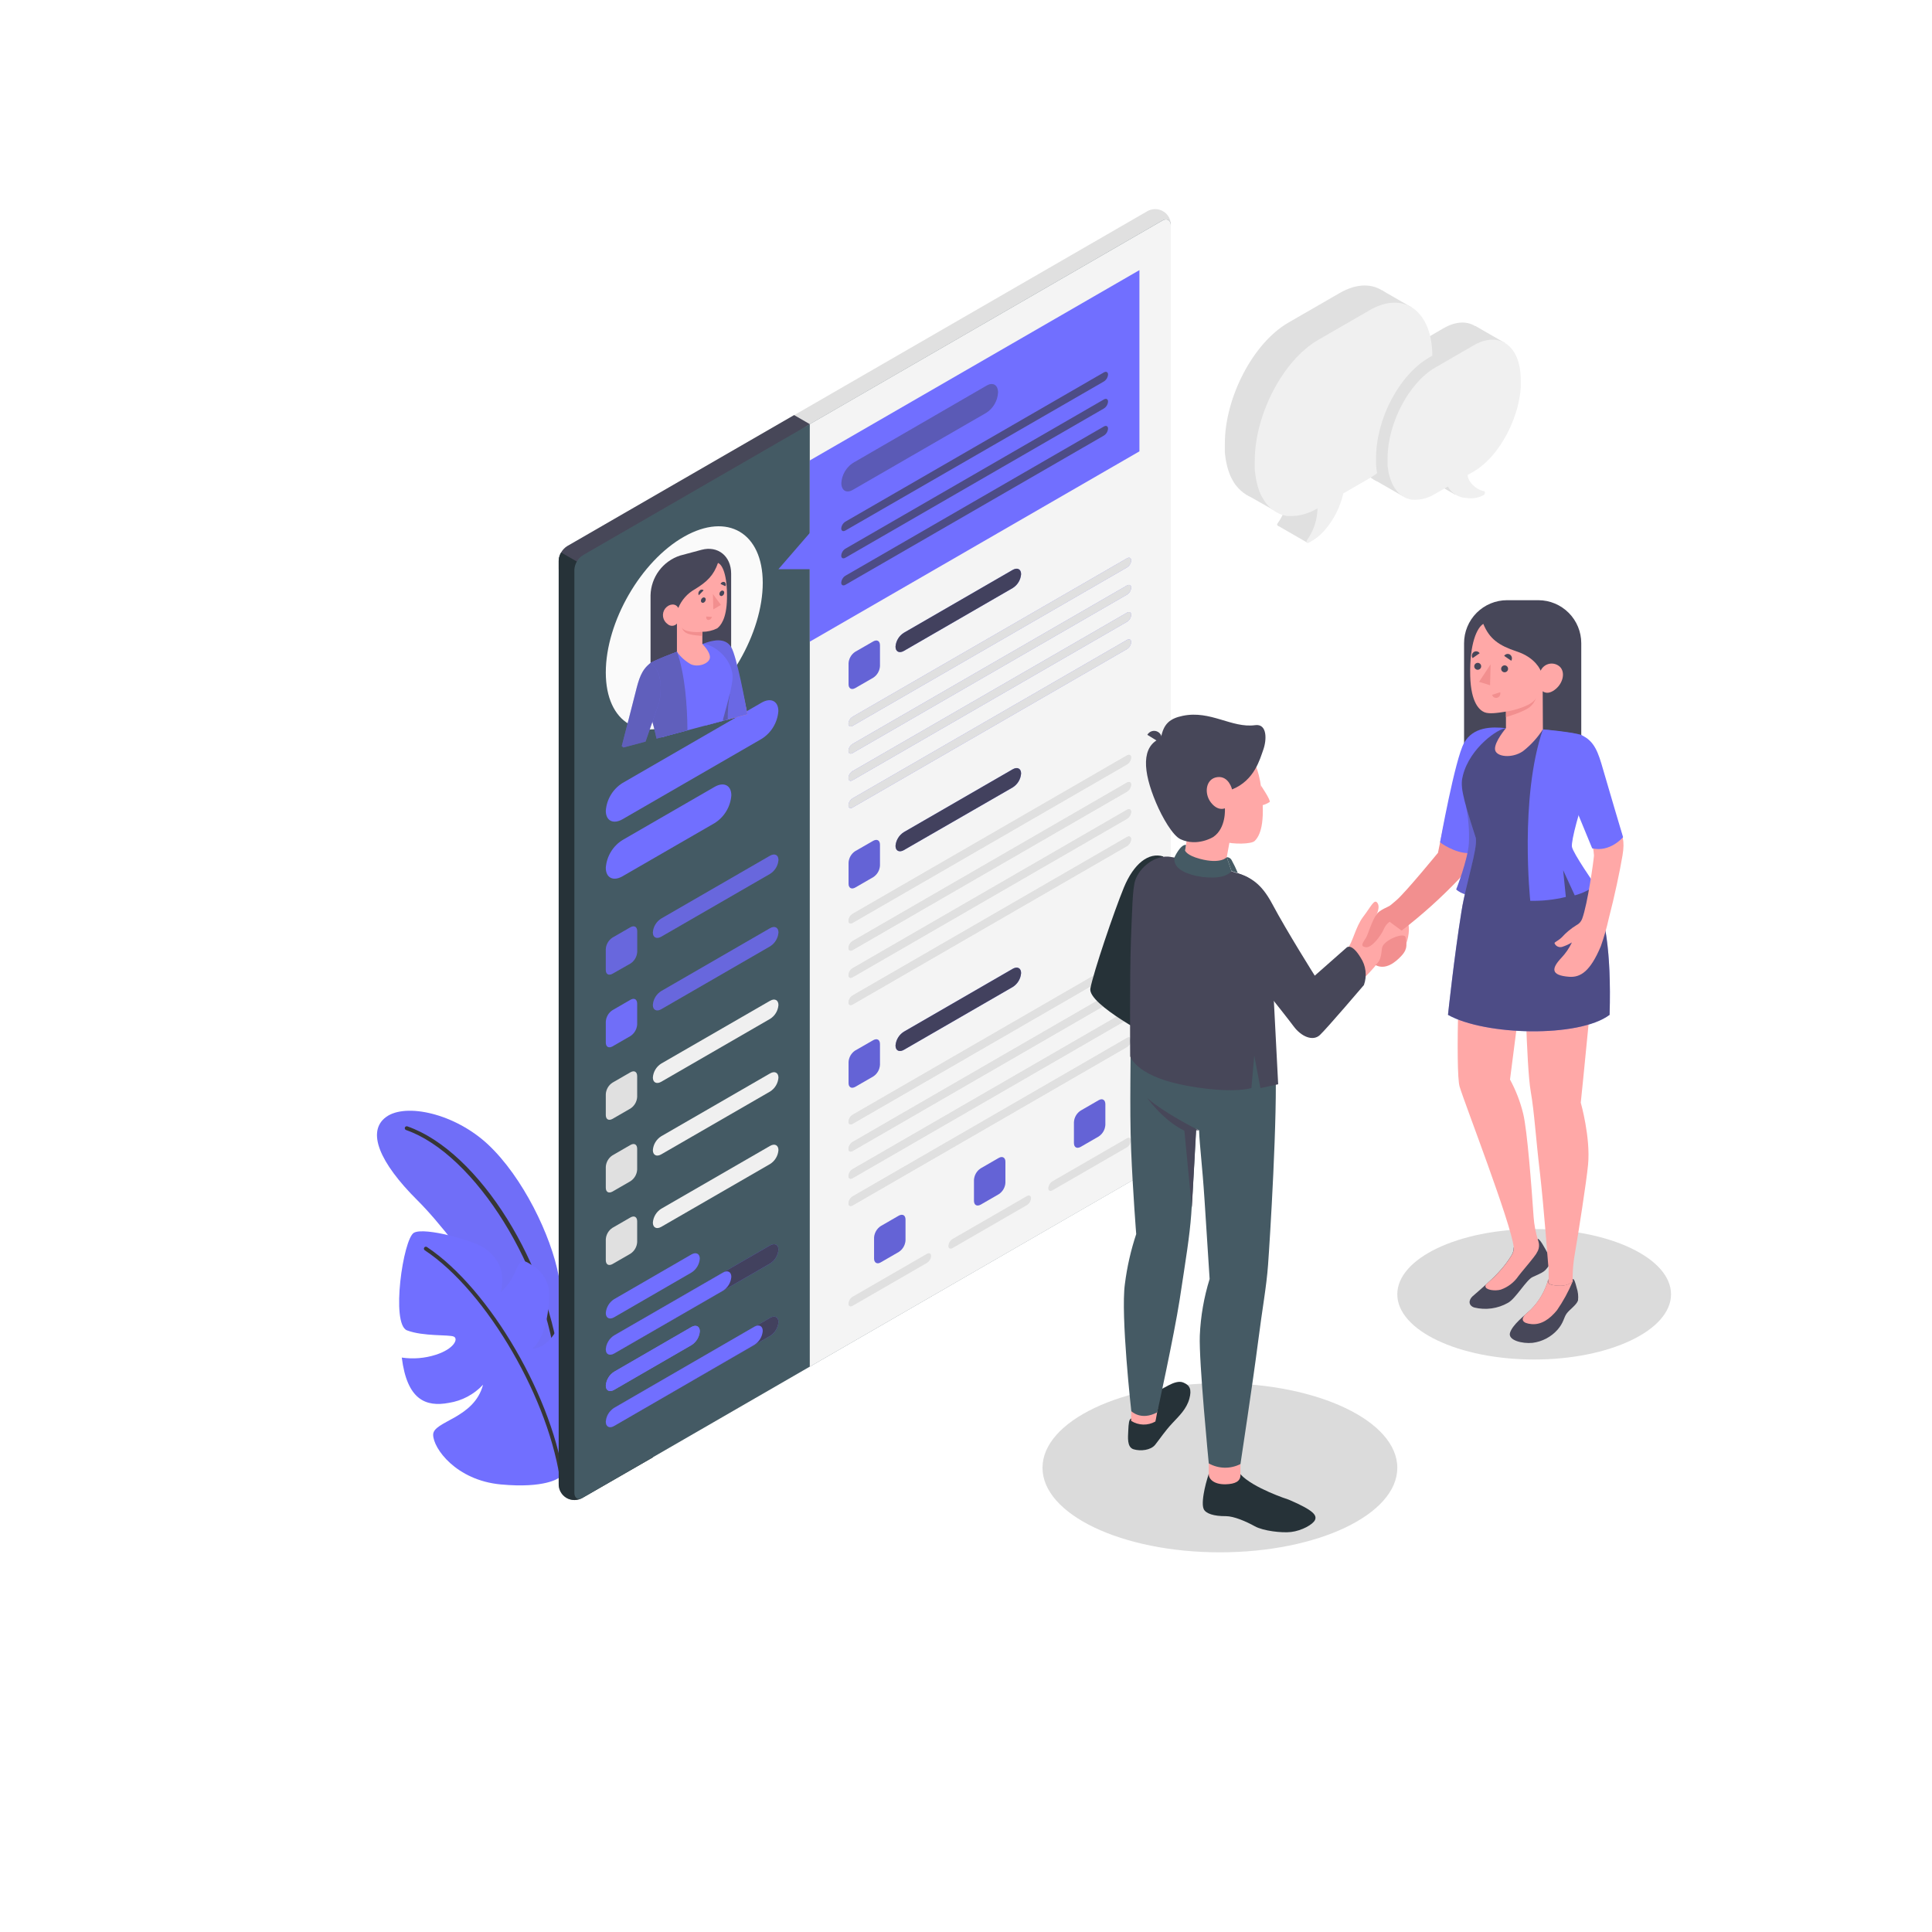 <svg width="781" height="781" viewBox="0 0 731 731" fill="none" xmlns="http://www.w3.org/2000/svg">
<path d="M461.568 587.344C498.637 587.344 528.688 573.022 528.688 555.355C528.688 537.688 498.637 523.367 461.568 523.367C424.498 523.367 394.447 537.688 394.447 555.355C394.447 573.022 424.498 587.344 461.568 587.344Z" fill="#DBDBDB"/>
<path d="M580.472 514.39C609.072 514.39 632.256 503.341 632.256 489.711C632.256 476.082 609.072 465.033 580.472 465.033C551.873 465.033 528.688 476.082 528.688 489.711C528.688 503.341 551.873 514.39 580.472 514.39Z" fill="#DBDBDB"/>
<path d="M211.391 482.796C208.467 467.358 197.765 445.354 184.709 433.088C172.151 421.305 153.51 417.196 146.083 422.635C138.656 428.074 143.525 439.828 157.94 454.156C174.212 470.311 205.455 515.136 211.391 540.531V482.796Z" fill="#716FFF"/>
<g opacity="0.2">
<path opacity="0.2" d="M211.391 482.796C208.467 467.358 197.765 445.354 184.709 433.088C172.151 421.305 153.51 417.196 146.083 422.635C138.656 428.074 143.525 439.828 157.94 454.156C174.212 470.311 205.455 515.136 211.391 540.531V482.796Z" fill="#474759"/>
</g>
<path d="M211.391 519.946C211.207 519.943 211.032 519.873 210.897 519.749C210.762 519.625 210.677 519.456 210.66 519.273C206.975 480.384 179.782 436.67 153.642 427.562C153.459 427.496 153.31 427.361 153.225 427.186C153.14 427.012 153.127 426.811 153.188 426.626C153.255 426.444 153.389 426.294 153.564 426.21C153.739 426.125 153.94 426.112 154.124 426.173C181.229 435.603 208.35 479.054 212.151 519.142C212.167 519.335 212.108 519.527 211.985 519.677C211.862 519.827 211.686 519.924 211.493 519.946H211.391Z" fill="#363636"/>
<path d="M211.391 559.201C211.391 559.201 206.332 563.236 189.461 561.657C172.589 560.078 163.89 548.016 163.89 542.841C163.89 537.665 179.402 536.774 182.765 523.937C179.344 527.603 174.794 530.017 169.841 530.794C161.069 532.446 154.022 529.639 152.019 513.659C156.342 514.291 160.753 513.926 164.914 512.592C171.858 510.355 173.51 506.539 171.697 505.721C169.885 504.902 160.206 505.721 154.007 503.367C147.808 501.013 152.545 468.732 156.61 466.437C160.674 464.141 179.899 469.551 183.642 472.446C186.975 475.019 191.654 479.478 189.49 488.908C192.053 486.512 194.051 483.575 195.338 480.311C197.151 475.925 198.467 476.948 201.186 478.63C202.819 479.55 204.236 480.809 205.343 482.322C206.45 483.835 207.221 485.567 207.604 487.402C208.262 491.495 207.195 505.618 201.435 510.209C201.435 510.209 206.961 510.911 211.479 501.583C211.479 501.583 220.251 505.121 222.239 510.852C224.227 516.583 226.391 544.639 211.391 559.201Z" fill="#716FFF"/>
<path d="M212.882 562.388C212.704 562.386 212.532 562.32 212.397 562.202C212.263 562.084 212.176 561.922 212.151 561.744C208.292 530.151 184.271 488.644 160.718 473.06C160.555 472.951 160.442 472.782 160.404 472.59C160.366 472.398 160.405 472.199 160.514 472.036C160.622 471.873 160.791 471.76 160.983 471.722C161.175 471.683 161.374 471.723 161.537 471.831C185.382 487.694 209.783 529.624 213.599 561.569C213.624 561.761 213.572 561.955 213.454 562.108C213.336 562.262 213.162 562.362 212.97 562.388H212.882Z" fill="#363636"/>
<path d="M214.358 566.803C213.485 566.199 212.767 565.399 212.259 564.467C211.751 563.535 211.468 562.498 211.434 561.437V212.151C211.493 211.052 211.812 209.982 212.363 209.029C212.914 208.077 213.683 207.268 214.606 206.668L433.906 80.03C434.823 79.455 435.879 79.141 436.96 79.121C438.042 79.102 439.109 79.377 440.045 79.918C440.982 80.46 441.753 81.246 442.277 82.193C442.8 83.14 443.055 84.212 443.014 85.293L220.498 566.686C219.556 567.187 218.509 567.459 217.442 567.479C216.375 567.499 215.318 567.268 214.358 566.803Z" fill="#E0E0E0"/>
<path d="M217.326 218.788L306.406 160.498L300.47 157.062L214.563 206.668C213.64 207.268 212.871 208.077 212.32 209.029C211.769 209.982 211.45 211.052 211.391 212.151V215.352L217.326 218.788Z" fill="#474759"/>
<path opacity="0.2" d="M217.326 218.788L306.406 160.498L300.47 157.062L214.563 206.668C213.64 207.268 212.871 208.077 212.32 209.029C211.769 209.982 211.45 211.052 211.391 212.151V215.352L217.326 218.788Z" fill="#474759"/>
<path d="M247.078 229.066L212.311 209.066C211.745 210.009 211.428 211.081 211.39 212.18V561.408C211.353 562.488 211.61 563.558 212.134 564.503C212.658 565.447 213.43 566.232 214.366 566.771C215.302 567.311 216.368 567.585 217.448 567.565C218.529 567.545 219.583 567.231 220.499 566.656L247.078 551.379V229.066Z" fill="#263238"/>
<path opacity="0.4" d="M247.078 229.066L212.311 209.066C211.745 210.009 211.428 211.081 211.39 212.18V561.408C211.353 562.488 211.61 563.558 212.134 564.503C212.658 565.447 213.43 566.232 214.366 566.771C215.302 567.311 216.368 567.585 217.448 567.565C218.529 567.545 219.583 567.231 220.499 566.656L247.078 551.379V229.066Z" fill="#263238"/>
<path d="M220.499 566.686L439.799 440.047C440.722 439.448 441.491 438.639 442.042 437.686C442.593 436.734 442.912 435.664 442.971 434.565V85.293C442.971 83.275 441.509 82.457 439.799 83.466L220.499 210.104C219.576 210.703 218.807 211.512 218.256 212.465C217.704 213.418 217.386 214.487 217.326 215.587V564.858C217.326 566.876 218.744 567.695 220.499 566.686Z" fill="#455A64"/>
<path opacity="0.1" d="M220.499 566.686L439.799 440.047C440.722 439.448 441.491 438.639 442.042 437.686C442.593 436.734 442.912 435.664 442.971 434.565V85.293C442.971 83.275 441.509 82.457 439.799 83.466L220.499 210.104C219.576 210.703 218.807 211.512 218.256 212.465C217.704 213.418 217.386 214.487 217.326 215.587V564.858C217.326 566.876 218.744 567.695 220.499 566.686Z" fill="#455A64"/>
<path d="M235.542 296.259L288.174 265.85C291.669 263.832 294.505 265.265 294.505 269.052C294.349 271.178 293.694 273.237 292.594 275.063C291.495 276.889 289.981 278.431 288.174 279.563L235.542 309.973C232.034 311.991 229.212 310.558 229.212 306.771C229.365 304.644 230.018 302.584 231.118 300.757C232.218 298.93 233.734 297.389 235.542 296.259Z" fill="#716FFF"/>
<path d="M235.542 317.839L270.382 297.721C273.876 295.704 276.712 297.137 276.712 300.923C276.556 303.049 275.902 305.109 274.802 306.935C273.702 308.761 272.188 310.303 270.382 311.435L235.542 331.552C232.034 333.57 229.212 332.137 229.212 328.35C229.365 326.223 230.018 324.163 231.118 322.336C232.218 320.509 233.734 318.968 235.542 317.839Z" fill="#716FFF"/>
<path d="M231.741 354.769L238.554 350.836C240.016 350.032 241.083 350.69 241.083 352.298V360.164C241.036 361.042 240.782 361.897 240.343 362.659C239.903 363.421 239.291 364.069 238.554 364.55L231.741 368.424C230.279 369.243 229.212 368.585 229.212 366.962V359.097C229.269 358.229 229.528 357.386 229.967 356.635C230.406 355.884 231.013 355.245 231.741 354.769Z" fill="#716FFF"/>
<path opacity="0.2" d="M231.741 354.769L238.554 350.836C240.016 350.032 241.083 350.69 241.083 352.298V360.164C241.036 361.042 240.782 361.897 240.343 362.659C239.903 363.421 239.291 364.069 238.554 364.55L231.741 368.424C230.279 369.243 229.212 368.585 229.212 366.962V359.097C229.269 358.229 229.528 357.386 229.967 356.635C230.406 355.884 231.013 355.245 231.741 354.769Z" fill="#474759"/>
<path d="M231.741 382.211L238.554 378.278C240.016 377.459 241.083 378.117 241.083 379.74V387.606C241.032 388.483 240.777 389.337 240.338 390.098C239.899 390.86 239.288 391.508 238.554 391.992L231.741 395.924C230.279 396.728 229.212 396.071 229.212 394.462V386.597C229.257 385.718 229.51 384.862 229.949 384.1C230.389 383.337 231.003 382.69 231.741 382.211Z" fill="#716FFF"/>
<g opacity="0.2">
<path opacity="0.2" d="M231.741 382.211L238.554 378.278C240.016 377.459 241.083 378.117 241.083 379.74V387.606C241.032 388.483 240.777 389.337 240.338 390.098C239.899 390.86 239.288 391.508 238.554 391.992L231.741 395.924C230.279 396.728 229.212 396.071 229.212 394.462V386.597C229.257 385.718 229.51 384.862 229.949 384.1C230.389 383.337 231.003 382.69 231.741 382.211Z" fill="#474759"/>
</g>
<path d="M250.192 374.988L291.362 351.202C293.116 350.193 294.535 350.909 294.535 352.81C294.455 353.872 294.126 354.901 293.575 355.813C293.024 356.725 292.266 357.494 291.362 358.058L250.192 381.845C248.438 382.854 247.02 382.138 247.02 380.237C247.099 379.174 247.428 378.146 247.979 377.234C248.53 376.322 249.288 375.553 250.192 374.988Z" fill="#716FFF"/>
<path opacity="0.2" d="M250.192 374.988L291.362 351.202C293.116 350.193 294.535 350.909 294.535 352.81C294.455 353.872 294.126 354.901 293.575 355.813C293.024 356.725 292.266 357.494 291.362 358.058L250.192 381.845C248.438 382.854 247.02 382.138 247.02 380.237C247.099 379.174 247.428 378.146 247.979 377.234C248.53 376.322 249.288 375.553 250.192 374.988Z" fill="#474759"/>
<path d="M231.741 409.638L238.554 405.705C240.016 404.886 241.083 405.544 241.083 407.167V415.032C241.034 415.91 240.779 416.764 240.34 417.526C239.9 418.287 239.289 418.936 238.554 419.418L231.741 423.351C230.279 424.155 229.212 423.497 229.212 421.889V414.024C229.257 413.145 229.51 412.289 229.949 411.527C230.389 410.764 231.003 410.117 231.741 409.638Z" fill="#E0E0E0"/>
<path d="M250.192 402.416L291.362 378.658C293.116 377.649 294.535 378.366 294.535 380.266C294.457 381.329 294.13 382.359 293.578 383.271C293.027 384.184 292.267 384.952 291.362 385.515L250.192 409.302C248.438 410.31 247.02 409.594 247.02 407.693C247.095 406.626 247.421 405.591 247.972 404.674C248.524 403.757 249.284 402.983 250.192 402.416Z" fill="#F0F0F0"/>
<path d="M231.741 437.138L238.554 433.205C240.016 432.387 241.083 433.044 241.083 434.667V442.533C241.034 443.411 240.779 444.265 240.34 445.026C239.9 445.788 239.289 446.436 238.554 446.919L231.741 450.852C230.279 451.656 229.212 450.998 229.212 449.39V441.524C229.257 440.645 229.51 439.789 229.949 439.027C230.389 438.265 231.003 437.617 231.741 437.138Z" fill="#E0E0E0"/>
<path d="M250.192 429.916L291.362 406.144C293.116 405.12 294.535 405.851 294.535 407.737C294.457 408.802 294.13 409.834 293.578 410.749C293.027 411.663 292.268 412.435 291.362 413L250.192 436.773C248.438 437.781 247.02 437.065 247.02 435.164C247.099 434.102 247.428 433.073 247.979 432.161C248.53 431.249 249.288 430.48 250.192 429.916Z" fill="#F0F0F0"/>
<path d="M231.741 464.565L238.554 460.633C240.016 459.814 241.083 460.472 241.083 462.095V469.96C241.034 470.838 240.779 471.692 240.34 472.453C239.9 473.215 239.289 473.863 238.554 474.346L231.741 478.279C230.279 479.083 229.212 478.425 229.212 476.817V468.951C229.257 468.072 229.51 467.217 229.949 466.454C230.389 465.692 231.003 465.045 231.741 464.565Z" fill="#E0E0E0"/>
<path d="M250.192 457.343L291.362 433.571C293.116 432.547 294.535 433.278 294.535 435.164C294.457 436.229 294.13 437.261 293.578 438.176C293.027 439.09 292.268 439.862 291.362 440.428L250.192 464.2C248.438 465.208 247.02 464.492 247.02 462.591C247.099 461.529 247.428 460.5 247.979 459.588C248.53 458.676 249.288 457.907 250.192 457.343Z" fill="#F0F0F0"/>
<path d="M232.37 491.553L261.61 474.638C263.364 473.629 264.782 474.346 264.782 476.246C264.703 477.309 264.374 478.338 263.823 479.25C263.272 480.161 262.514 480.931 261.61 481.495L232.37 498.41C230.63 499.419 229.212 498.703 229.212 496.817C229.289 495.753 229.614 494.723 230.163 493.808C230.712 492.894 231.468 492.122 232.37 491.553Z" fill="#716FFF"/>
<path d="M232.37 505.267L291.362 471.217C293.116 470.208 294.534 470.925 294.534 472.811C294.457 473.876 294.129 474.908 293.578 475.822C293.027 476.737 292.267 477.508 291.362 478.074L232.37 512.124C230.63 513.133 229.212 512.416 229.212 510.53C229.289 509.467 229.614 508.436 230.163 507.522C230.712 506.608 231.468 505.835 232.37 505.267Z" fill="#716FFF"/>
<path opacity="0.8" d="M232.37 505.267L291.362 471.217C293.116 470.208 294.534 470.925 294.534 472.811C294.457 473.876 294.129 474.908 293.578 475.822C293.027 476.737 292.267 477.508 291.362 478.074L232.37 512.124C230.63 513.133 229.212 512.416 229.212 510.53C229.289 509.467 229.614 508.436 230.163 507.522C230.712 506.608 231.468 505.835 232.37 505.267Z" fill="#363636"/>
<path d="M232.37 505.267L273.554 481.495C275.294 480.486 276.712 481.203 276.712 483.103C276.633 484.164 276.306 485.192 275.758 486.103C275.209 487.015 274.455 487.785 273.554 488.352L232.37 512.124C230.63 513.133 229.212 512.416 229.212 510.53C229.289 509.467 229.614 508.436 230.163 507.522C230.712 506.608 231.468 505.835 232.37 505.267Z" fill="#716FFF"/>
<path d="M232.37 519.01L261.61 502.095C263.364 501.086 264.782 501.802 264.782 503.703C264.703 504.765 264.374 505.794 263.823 506.706C263.272 507.618 262.514 508.387 261.61 508.951L232.37 525.867C230.63 526.876 229.212 526.159 229.212 524.273C229.289 523.21 229.614 522.179 230.163 521.265C230.712 520.351 231.468 519.578 232.37 519.01Z" fill="#716FFF"/>
<path d="M250.192 347.547L291.362 323.774C293.116 322.766 294.535 323.482 294.535 325.383C294.455 326.445 294.126 327.474 293.575 328.386C293.024 329.298 292.266 330.067 291.362 330.631L250.192 354.403C248.438 355.412 247.02 354.696 247.02 352.81C247.097 351.745 247.424 350.713 247.976 349.798C248.527 348.884 249.286 348.112 250.192 347.547Z" fill="#716FFF"/>
<path opacity="0.2" d="M250.192 347.547L291.362 323.774C293.116 322.766 294.535 323.482 294.535 325.383C294.455 326.445 294.126 327.474 293.575 328.386C293.024 329.298 292.266 330.067 291.362 330.631L250.192 354.403C248.438 355.412 247.02 354.696 247.02 352.81C247.097 351.745 247.424 350.713 247.976 349.798C248.527 348.884 249.286 348.112 250.192 347.547Z" fill="#474759"/>
<path d="M232.37 519.01L261.61 502.095C263.364 501.086 264.782 501.802 264.782 503.703C264.703 504.765 264.374 505.794 263.823 506.706C263.272 507.618 262.514 508.387 261.61 508.951L232.37 525.867C230.63 526.876 229.212 526.159 229.212 524.273C229.289 523.21 229.614 522.179 230.163 521.265C230.712 520.351 231.468 519.578 232.37 519.01Z" fill="#716FFF"/>
<path d="M232.37 532.68L291.362 498.63C293.116 497.621 294.534 498.337 294.534 500.223C294.457 501.288 294.129 502.32 293.578 503.235C293.027 504.149 292.267 504.921 291.362 505.487L232.37 539.478C230.63 540.501 229.212 539.77 229.212 537.884C229.298 536.831 229.628 535.812 230.176 534.909C230.724 534.005 231.475 533.242 232.37 532.68Z" fill="#716FFF"/>
<path opacity="0.8" d="M232.37 532.68L291.362 498.63C293.116 497.621 294.534 498.337 294.534 500.223C294.457 501.288 294.129 502.32 293.578 503.235C293.027 504.149 292.267 504.921 291.362 505.487L232.37 539.478C230.63 540.501 229.212 539.77 229.212 537.884C229.298 536.831 229.628 535.812 230.176 534.909C230.724 534.005 231.475 533.242 232.37 532.68Z" fill="#363636"/>
<path d="M232.37 532.679L285.426 501.977C287.18 500.969 288.598 501.685 288.598 503.586C288.519 504.648 288.19 505.677 287.639 506.589C287.088 507.501 286.33 508.27 285.426 508.834L232.37 539.536C230.63 540.56 229.212 539.829 229.212 537.943C229.289 536.879 229.614 535.849 230.163 534.934C230.712 534.02 231.468 533.248 232.37 532.679Z" fill="#716FFF"/>
<path d="M439.827 83.466L306.405 160.498V517.08L439.827 440.062C440.751 439.462 441.519 438.653 442.07 437.701C442.622 436.748 442.94 435.679 443 434.579V85.293C442.985 83.334 441.523 82.457 439.827 83.466Z" fill="#EBEBEB"/>
<path opacity="0.6" d="M439.827 83.466L306.405 160.498V517.08L439.827 440.062C440.751 439.462 441.519 438.653 442.07 437.701C442.622 436.748 442.94 435.679 443 434.579V85.293C442.985 83.334 441.523 82.457 439.827 83.466Z" fill="#FAFAFA"/>
<path d="M306.406 174.212V201.639L294.534 215.353H306.406V242.78L431.114 170.776V102.208L306.406 174.212Z" fill="#716FFF"/>
<g opacity="0.6">
<path opacity="0.6" d="M322.722 175.162L373.249 145.922C375.69 144.46 377.635 145.659 377.635 148.481C377.554 150.014 377.115 151.507 376.354 152.84C375.592 154.173 374.529 155.309 373.249 156.156L322.722 185.323C320.266 186.785 318.336 185.586 318.336 182.765C318.424 181.243 318.867 179.764 319.628 178.444C320.39 177.124 321.449 176 322.722 175.162Z" fill="#363636"/>
</g>
<path d="M319.871 197.37L417.664 140.907C418.541 140.41 419.243 140.761 419.243 141.711C419.205 142.243 419.043 142.759 418.768 143.216C418.494 143.673 418.116 144.059 417.664 144.343L319.871 200.732C318.994 201.23 318.292 200.879 318.292 199.928C318.341 199.409 318.509 198.908 318.783 198.465C319.056 198.021 319.429 197.646 319.871 197.37Z" fill="#716FFF"/>
<path d="M319.871 197.37L417.664 140.907C418.541 140.41 419.243 140.761 419.243 141.711C419.205 142.243 419.043 142.759 418.768 143.216C418.494 143.673 418.116 144.059 417.664 144.343L319.871 200.732C318.994 201.23 318.292 200.879 318.292 199.928C318.341 199.409 318.509 198.908 318.783 198.465C319.056 198.021 319.429 197.646 319.871 197.37Z" fill="#716FFF"/>
<path opacity="0.6" d="M319.871 197.37L417.664 140.907C418.541 140.41 419.243 140.761 419.243 141.711C419.205 142.243 419.043 142.759 418.768 143.216C418.494 143.673 418.116 144.059 417.664 144.343L319.871 200.732C318.994 201.23 318.292 200.879 318.292 199.928C318.341 199.409 318.509 198.908 318.783 198.465C319.056 198.021 319.429 197.646 319.871 197.37Z" fill="#363636"/>
<path d="M319.871 207.604L417.664 151.141C418.541 150.63 419.243 150.995 419.243 151.945C419.205 152.475 419.043 152.989 418.768 153.444C418.494 153.899 418.115 154.282 417.664 154.562L319.871 211.025C318.994 211.537 318.292 211.171 318.292 210.221C318.33 209.691 318.492 209.177 318.767 208.723C319.041 208.268 319.42 207.884 319.871 207.604Z" fill="#716FFF"/>
<path opacity="0.6" d="M319.871 207.604L417.664 151.141C418.541 150.63 419.243 150.995 419.243 151.945C419.205 152.475 419.043 152.989 418.768 153.444C418.494 153.899 418.115 154.282 417.664 154.562L319.871 211.025C318.994 211.537 318.292 211.171 318.292 210.221C318.33 209.691 318.492 209.177 318.767 208.723C319.041 208.268 319.42 207.884 319.871 207.604Z" fill="#363636"/>
<path opacity="0.6" d="M319.871 217.838L417.664 161.376C418.541 160.879 419.243 161.229 419.243 162.18C419.205 162.712 419.043 163.227 418.768 163.684C418.494 164.142 418.116 164.528 417.664 164.811L319.871 221.274C318.994 221.771 318.292 221.42 318.292 220.47C318.33 219.938 318.492 219.422 318.767 218.965C319.041 218.508 319.419 218.122 319.871 217.838Z" fill="#363636"/>
<path d="M323.555 246.639L330.411 242.692C331.873 241.873 332.941 242.531 332.941 244.154V252.02C332.892 252.898 332.638 253.752 332.199 254.514C331.759 255.276 331.147 255.924 330.411 256.406L323.599 260.338C322.137 261.143 321.069 260.485 321.069 258.876V251.025C321.11 250.15 321.356 249.297 321.787 248.535C322.219 247.773 322.825 247.124 323.555 246.639Z" fill="#716FFF"/>
<path opacity="0.2" d="M323.555 246.639L330.411 242.692C331.873 241.873 332.941 242.531 332.941 244.154V252.02C332.892 252.898 332.638 253.752 332.199 254.514C331.759 255.276 331.147 255.924 330.411 256.406L323.599 260.338C322.137 261.143 321.069 260.485 321.069 258.876V251.025C321.11 250.15 321.356 249.297 321.787 248.535C322.219 247.773 322.825 247.124 323.555 246.639Z" fill="#363636"/>
<path d="M342.006 239.417L383.175 215.63C384.93 214.622 386.348 215.338 386.348 217.238C386.269 218.301 385.94 219.33 385.389 220.242C384.838 221.154 384.079 221.923 383.175 222.487L342.006 246.274C340.251 247.283 338.833 246.566 338.833 244.666C338.912 243.603 339.241 242.574 339.792 241.662C340.343 240.75 341.102 239.981 342.006 239.417Z" fill="#716FFF"/>
<path opacity="0.8" d="M342.006 239.417L383.175 215.63C384.93 214.622 386.348 215.338 386.348 217.238C386.269 218.301 385.94 219.33 385.389 220.242C384.838 221.154 384.079 221.923 383.175 222.487L342.006 246.274C340.251 247.283 338.833 246.566 338.833 244.666C338.912 243.603 339.241 242.574 339.792 241.662C340.343 240.75 341.102 239.981 342.006 239.417Z" fill="#363636"/>
<path d="M322.604 271.201L426.406 211.259C427.284 210.747 427.985 211.113 427.985 212.048C427.949 212.581 427.787 213.097 427.512 213.554C427.238 214.011 426.859 214.397 426.406 214.68L322.604 274.622C321.727 275.134 321.025 274.768 321.025 273.818C321.063 273.288 321.226 272.775 321.5 272.32C321.775 271.865 322.153 271.482 322.604 271.201Z" fill="#716FFF"/>
<path d="M322.604 281.479L426.406 221.537C427.284 221.04 427.985 221.391 427.985 222.341C427.948 222.873 427.785 223.388 427.511 223.845C427.236 224.303 426.858 224.689 426.406 224.972L322.604 284.914C321.727 285.412 321.025 285.061 321.025 284.11C321.063 283.578 321.226 283.063 321.5 282.606C321.775 282.149 322.153 281.762 322.604 281.479Z" fill="#716FFF"/>
<path d="M322.604 291.771L426.406 231.829C427.284 231.318 427.985 231.683 427.985 232.619C427.949 233.151 427.787 233.667 427.512 234.124C427.238 234.582 426.859 234.968 426.406 235.25L322.604 295.192C321.727 295.704 321.025 295.339 321.025 294.403C321.062 293.871 321.224 293.355 321.499 292.897C321.773 292.44 322.152 292.054 322.604 291.771Z" fill="#716FFF"/>
<path d="M322.604 302.078L426.406 242.136C427.284 241.639 427.985 241.99 427.985 242.94C427.948 243.472 427.785 243.988 427.511 244.445C427.236 244.902 426.858 245.288 426.406 245.572L322.604 305.514C321.727 306.011 321.025 305.66 321.025 304.71C321.063 304.178 321.226 303.663 321.5 303.205C321.775 302.748 322.153 302.362 322.604 302.078Z" fill="#716FFF"/>
<path d="M322.604 271.201L426.406 211.259C427.284 210.747 427.985 211.113 427.985 212.048C427.949 212.581 427.787 213.097 427.512 213.554C427.238 214.011 426.859 214.397 426.406 214.68L322.604 274.622C321.727 275.134 321.025 274.768 321.025 273.818C321.063 273.288 321.226 272.775 321.5 272.32C321.775 271.865 322.153 271.482 322.604 271.201Z" fill="#E0E0E0"/>
<path d="M322.604 281.479L426.406 221.537C427.284 221.04 427.985 221.391 427.985 222.341C427.948 222.873 427.785 223.388 427.511 223.845C427.236 224.303 426.858 224.689 426.406 224.972L322.604 284.914C321.727 285.412 321.025 285.061 321.025 284.11C321.063 283.578 321.226 283.063 321.5 282.606C321.775 282.149 322.153 281.762 322.604 281.479Z" fill="#E0E0E0"/>
<path d="M322.604 291.771L426.406 231.829C427.284 231.318 427.985 231.683 427.985 232.619C427.949 233.151 427.787 233.667 427.512 234.124C427.238 234.582 426.859 234.968 426.406 235.25L322.604 295.192C321.727 295.704 321.025 295.339 321.025 294.403C321.062 293.871 321.224 293.355 321.499 292.897C321.773 292.44 322.152 292.054 322.604 291.771Z" fill="#E0E0E0"/>
<path d="M322.604 302.078L426.406 242.136C427.284 241.639 427.985 241.99 427.985 242.94C427.948 243.472 427.785 243.988 427.511 244.445C427.236 244.902 426.858 245.288 426.406 245.572L322.604 305.514C321.727 306.011 321.025 305.66 321.025 304.71C321.063 304.178 321.226 303.663 321.5 303.205C321.775 302.748 322.153 302.362 322.604 302.078Z" fill="#E0E0E0"/>
<path opacity="0.8" d="M322.604 271.201L426.406 211.259C427.284 210.747 427.985 211.113 427.985 212.048C427.949 212.581 427.787 213.097 427.512 213.554C427.238 214.011 426.859 214.397 426.406 214.68L322.604 274.622C321.727 275.134 321.025 274.768 321.025 273.818C321.063 273.288 321.226 272.775 321.5 272.32C321.775 271.865 322.153 271.482 322.604 271.201Z" fill="#E0E0E0"/>
<path opacity="0.8" d="M322.604 281.479L426.406 221.537C427.284 221.04 427.985 221.391 427.985 222.341C427.948 222.873 427.785 223.388 427.511 223.845C427.236 224.303 426.858 224.689 426.406 224.972L322.604 284.914C321.727 285.412 321.025 285.061 321.025 284.11C321.063 283.578 321.226 283.063 321.5 282.606C321.775 282.149 322.153 281.762 322.604 281.479Z" fill="#E0E0E0"/>
<path opacity="0.8" d="M322.604 291.771L426.406 231.829C427.284 231.318 427.985 231.683 427.985 232.619C427.949 233.151 427.787 233.667 427.512 234.124C427.238 234.582 426.859 234.968 426.406 235.25L322.604 295.192C321.727 295.704 321.025 295.339 321.025 294.403C321.062 293.871 321.224 293.355 321.499 292.897C321.773 292.44 322.152 292.054 322.604 291.771Z" fill="#E0E0E0"/>
<path opacity="0.8" d="M322.604 302.078L426.406 242.136C427.284 241.639 427.985 241.99 427.985 242.94C427.948 243.472 427.785 243.988 427.511 244.445C427.236 244.902 426.858 245.288 426.406 245.572L322.604 305.514C321.727 306.011 321.025 305.66 321.025 304.71C321.063 304.178 321.226 303.663 321.5 303.205C321.775 302.748 322.153 302.362 322.604 302.078Z" fill="#E0E0E0"/>
<path d="M322.604 345.763L426.406 285.821C427.284 285.309 427.985 285.675 427.985 286.61C427.949 287.143 427.787 287.659 427.512 288.116C427.238 288.573 426.859 288.959 426.406 289.242L322.604 349.184C321.727 349.696 321.025 349.33 321.025 348.38C321.063 347.85 321.226 347.337 321.5 346.882C321.775 346.427 322.153 346.044 322.604 345.763Z" fill="#E0E0E0"/>
<path d="M322.604 356.041L426.406 296.099C427.284 295.602 427.985 295.953 427.985 296.903C427.948 297.435 427.785 297.95 427.511 298.407C427.236 298.865 426.858 299.251 426.406 299.534L322.604 359.476C321.727 359.974 321.025 359.623 321.025 358.672C321.063 358.14 321.226 357.625 321.5 357.168C321.775 356.711 322.153 356.324 322.604 356.041Z" fill="#E0E0E0"/>
<path d="M322.604 366.333L426.406 306.391C427.284 305.88 427.985 306.245 427.985 307.181C427.949 307.713 427.787 308.229 427.512 308.686C427.238 309.144 426.859 309.53 426.406 309.812L322.604 369.754C321.727 370.266 321.025 369.901 321.025 368.965C321.062 368.433 321.224 367.917 321.499 367.459C321.773 367.002 322.152 366.616 322.604 366.333Z" fill="#E0E0E0"/>
<path d="M322.604 376.64L426.406 316.698C427.284 316.201 427.985 316.552 427.985 317.502C427.948 318.034 427.785 318.55 427.511 319.007C427.236 319.464 426.858 319.85 426.406 320.134L322.604 380.076C321.727 380.573 321.025 380.222 321.025 379.272C321.063 378.74 321.226 378.225 321.5 377.767C321.775 377.31 322.153 376.924 322.604 376.64Z" fill="#E0E0E0"/>
<path opacity="0.8" d="M322.604 345.763L426.406 285.821C427.284 285.309 427.985 285.675 427.985 286.61C427.949 287.143 427.787 287.659 427.512 288.116C427.238 288.573 426.859 288.959 426.406 289.242L322.604 349.184C321.727 349.696 321.025 349.33 321.025 348.38C321.063 347.85 321.226 347.337 321.5 346.882C321.775 346.427 322.153 346.044 322.604 345.763Z" fill="#E0E0E0"/>
<path opacity="0.8" d="M322.604 356.041L426.406 296.099C427.284 295.602 427.985 295.953 427.985 296.903C427.948 297.435 427.785 297.95 427.511 298.407C427.236 298.865 426.858 299.251 426.406 299.534L322.604 359.476C321.727 359.974 321.025 359.623 321.025 358.672C321.063 358.14 321.226 357.625 321.5 357.168C321.775 356.711 322.153 356.324 322.604 356.041Z" fill="#E0E0E0"/>
<path opacity="0.8" d="M322.604 366.333L426.406 306.391C427.284 305.88 427.985 306.245 427.985 307.181C427.949 307.713 427.787 308.229 427.512 308.686C427.238 309.144 426.859 309.53 426.406 309.812L322.604 369.754C321.727 370.266 321.025 369.901 321.025 368.965C321.062 368.433 321.224 367.917 321.499 367.459C321.773 367.002 322.152 366.616 322.604 366.333Z" fill="#E0E0E0"/>
<path opacity="0.8" d="M322.604 376.64L426.406 316.698C427.284 316.201 427.985 316.552 427.985 317.502C427.948 318.034 427.785 318.55 427.511 319.007C427.236 319.464 426.858 319.85 426.406 320.134L322.604 380.076C321.727 380.573 321.025 380.222 321.025 379.272C321.063 378.74 321.226 378.225 321.5 377.767C321.775 377.31 322.153 376.924 322.604 376.64Z" fill="#E0E0E0"/>
<path d="M322.604 421.787L426.406 361.845C427.284 361.333 427.985 361.699 427.985 362.634C427.949 363.167 427.787 363.683 427.512 364.14C427.238 364.597 426.859 364.983 426.406 365.266L322.604 425.208C321.727 425.72 321.025 425.354 321.025 424.404C321.063 423.874 321.226 423.361 321.5 422.906C321.775 422.451 322.153 422.067 322.604 421.787Z" fill="#E0E0E0"/>
<path d="M322.604 432.065L426.406 372.123C427.284 371.626 427.985 371.977 427.985 372.927C427.948 373.459 427.785 373.974 427.511 374.431C427.236 374.889 426.858 375.275 426.406 375.558L322.604 435.5C321.727 435.998 321.025 435.647 321.025 434.696C321.063 434.164 321.226 433.649 321.5 433.192C321.775 432.735 322.153 432.348 322.604 432.065Z" fill="#E0E0E0"/>
<path d="M322.604 442.357L426.406 382.415C427.284 381.904 427.985 382.269 427.985 383.205C427.949 383.737 427.787 384.253 427.512 384.71C427.238 385.168 426.859 385.554 426.406 385.836L322.604 445.778C321.727 446.29 321.025 445.924 321.025 444.989C321.062 444.457 321.224 443.941 321.499 443.483C321.773 443.026 322.152 442.64 322.604 442.357Z" fill="#E0E0E0"/>
<path d="M322.604 452.664L426.406 392.722C427.284 392.225 427.985 392.576 427.985 393.526C427.948 394.058 427.785 394.574 427.511 395.031C427.236 395.488 426.858 395.874 426.406 396.158L322.604 456.1C321.727 456.597 321.025 456.246 321.025 455.296C321.063 454.764 321.226 454.249 321.5 453.791C321.775 453.334 322.153 452.948 322.604 452.664Z" fill="#E0E0E0"/>
<path opacity="0.8" d="M322.604 421.787L426.406 361.845C427.284 361.333 427.985 361.699 427.985 362.634C427.949 363.167 427.787 363.683 427.512 364.14C427.238 364.597 426.859 364.983 426.406 365.266L322.604 425.208C321.727 425.72 321.025 425.354 321.025 424.404C321.063 423.874 321.226 423.361 321.5 422.906C321.775 422.451 322.153 422.067 322.604 421.787Z" fill="#E0E0E0"/>
<path opacity="0.8" d="M322.604 432.065L426.406 372.123C427.284 371.626 427.985 371.977 427.985 372.927C427.948 373.459 427.785 373.974 427.511 374.431C427.236 374.889 426.858 375.275 426.406 375.558L322.604 435.5C321.727 435.998 321.025 435.647 321.025 434.696C321.063 434.164 321.226 433.649 321.5 433.192C321.775 432.735 322.153 432.348 322.604 432.065Z" fill="#E0E0E0"/>
<path opacity="0.8" d="M322.604 442.357L426.406 382.415C427.284 381.904 427.985 382.269 427.985 383.205C427.949 383.737 427.787 384.253 427.512 384.71C427.238 385.168 426.859 385.554 426.406 385.836L322.604 445.778C321.727 446.29 321.025 445.924 321.025 444.989C321.062 444.457 321.224 443.941 321.499 443.483C321.773 443.026 322.152 442.64 322.604 442.357Z" fill="#E0E0E0"/>
<path opacity="0.8" d="M322.604 452.664L426.406 392.722C427.284 392.225 427.985 392.576 427.985 393.526C427.948 394.058 427.785 394.574 427.511 395.031C427.236 395.488 426.858 395.874 426.406 396.158L322.604 456.1C321.727 456.597 321.025 456.246 321.025 455.296C321.063 454.764 321.226 454.249 321.5 453.791C321.775 453.334 322.153 452.948 322.604 452.664Z" fill="#E0E0E0"/>
<path d="M323.555 322.064L330.411 318.131C331.873 317.327 332.941 317.985 332.941 319.593V327.488C332.896 328.367 332.643 329.223 332.203 329.985C331.764 330.747 331.15 331.395 330.411 331.874L323.599 335.807C322.137 336.611 321.069 335.968 321.069 334.345V326.479C321.106 325.599 321.351 324.741 321.783 323.974C322.214 323.206 322.822 322.552 323.555 322.064Z" fill="#716FFF"/>
<path opacity="0.2" d="M323.555 322.064L330.411 318.131C331.873 317.327 332.941 317.985 332.941 319.593V327.488C332.896 328.367 332.643 329.223 332.203 329.985C331.764 330.747 331.15 331.395 330.411 331.874L323.599 335.807C322.137 336.611 321.069 335.968 321.069 334.345V326.479C321.106 325.599 321.351 324.741 321.783 323.974C322.214 323.206 322.822 322.552 323.555 322.064Z" fill="#363636"/>
<path d="M342.006 314.841L383.175 291.069C384.93 290.06 386.348 290.777 386.348 292.663C386.271 293.728 385.943 294.76 385.392 295.674C384.841 296.589 384.081 297.36 383.175 297.926L342.006 321.64C340.251 322.648 338.833 321.932 338.833 320.046C338.919 318.991 339.251 317.971 339.802 317.067C340.353 316.164 341.107 315.401 342.006 314.841Z" fill="#716FFF"/>
<path opacity="0.8" d="M342.006 314.841L383.175 291.069C384.93 290.06 386.348 290.777 386.348 292.663C386.271 293.728 385.943 294.76 385.392 295.674C384.841 296.589 384.081 297.36 383.175 297.926L342.006 321.64C340.251 322.648 338.833 321.932 338.833 320.046C338.919 318.991 339.251 317.971 339.802 317.067C340.353 316.164 341.107 315.401 342.006 314.841Z" fill="#363636"/>
<path d="M323.555 397.503L330.411 393.57C331.873 392.752 332.941 393.41 332.941 395.032V402.898C332.894 403.777 332.641 404.632 332.202 405.394C331.762 406.156 331.149 406.804 330.411 407.284L323.599 411.217C322.137 412.021 321.069 411.363 321.069 409.755V401.889C321.11 401.014 321.356 400.161 321.787 399.399C322.219 398.637 322.825 397.987 323.555 397.503Z" fill="#716FFF"/>
<path opacity="0.2" d="M323.555 397.503L330.411 393.57C331.873 392.752 332.941 393.41 332.941 395.032V402.898C332.894 403.777 332.641 404.632 332.202 405.394C331.762 406.156 331.149 406.804 330.411 407.284L323.599 411.217C322.137 412.021 321.069 411.363 321.069 409.755V401.889C321.11 401.014 321.356 400.161 321.787 399.399C322.219 398.637 322.825 397.987 323.555 397.503Z" fill="#363636"/>
<path d="M342.006 390.354L383.175 366.567C384.93 365.559 386.348 366.275 386.348 368.176C386.27 369.24 385.942 370.272 385.39 371.186C384.839 372.1 384.08 372.872 383.175 373.439L342.006 397.211C340.251 398.22 338.833 397.503 338.833 395.603C338.912 394.54 339.241 393.511 339.792 392.599C340.343 391.688 341.102 390.918 342.006 390.354Z" fill="#716FFF"/>
<path opacity="0.8" d="M342.006 390.354L383.175 366.567C384.93 365.559 386.348 366.275 386.348 368.176C386.27 369.24 385.942 370.272 385.39 371.186C384.839 372.1 384.08 372.872 383.175 373.439L342.006 397.211C340.251 398.22 338.833 397.503 338.833 395.603C338.912 394.54 339.241 393.511 339.792 392.599C340.343 391.688 341.102 390.918 342.006 390.354Z" fill="#363636"/>
<path d="M333.248 463.907L340.061 459.975C341.523 459.17 342.605 459.828 342.605 461.437V469.302C342.557 470.182 342.301 471.038 341.859 471.8C341.417 472.563 340.801 473.21 340.061 473.688L333.248 477.621C331.859 478.44 330.719 477.782 330.719 476.159V468.293C330.77 467.416 331.025 466.562 331.464 465.801C331.903 465.039 332.514 464.391 333.248 463.907Z" fill="#716FFF"/>
<path d="M322.604 490.633L350.719 474.404C351.596 473.907 352.298 474.258 352.298 475.209C352.26 475.74 352.097 476.256 351.823 476.713C351.548 477.17 351.17 477.556 350.719 477.84L322.604 494.068C321.727 494.565 321.025 494.215 321.025 493.264C321.063 492.732 321.226 492.217 321.5 491.76C321.775 491.302 322.153 490.916 322.604 490.633Z" fill="#E0E0E0"/>
<path d="M371.07 442.065L377.883 438.132C379.272 437.328 380.412 437.986 380.412 439.594V447.46C380.365 448.338 380.111 449.193 379.672 449.955C379.232 450.717 378.62 451.365 377.883 451.846L371.07 455.779C369.608 456.583 368.526 455.939 368.526 454.317V446.451C368.575 445.571 368.831 444.716 369.273 443.954C369.715 443.192 370.331 442.544 371.07 442.065Z" fill="#716FFF"/>
<path d="M360.412 468.79L388.526 452.562C389.403 452.051 390.105 452.416 390.105 453.366C390.067 453.896 389.905 454.41 389.63 454.865C389.356 455.32 388.977 455.703 388.526 455.983L360.412 472.226C359.535 472.738 358.833 472.372 358.833 471.437C358.867 470.902 359.029 470.383 359.303 469.923C359.578 469.463 359.958 469.075 360.412 468.79Z" fill="#E0E0E0"/>
<path d="M408.877 420.223L415.69 416.29C417.079 415.471 418.219 416.129 418.219 417.752V425.617C418.169 426.495 417.915 427.349 417.475 428.111C417.036 428.872 416.425 429.521 415.69 430.003L408.877 433.936C407.415 434.74 406.348 434.082 406.348 432.474V424.609C406.393 423.73 406.646 422.874 407.085 422.112C407.525 421.349 408.139 420.702 408.877 420.223Z" fill="#716FFF"/>
<path opacity="0.2" d="M333.248 463.907L340.061 459.975C341.523 459.17 342.605 459.828 342.605 461.437V469.302C342.557 470.182 342.301 471.038 341.859 471.8C341.417 472.563 340.801 473.21 340.061 473.688L333.248 477.621C331.859 478.44 330.719 477.782 330.719 476.159V468.293C330.77 467.416 331.025 466.562 331.464 465.801C331.903 465.039 332.514 464.391 333.248 463.907Z" fill="#363636"/>
<path opacity="0.2" d="M371.07 442.065L377.883 438.132C379.272 437.328 380.412 437.986 380.412 439.594V447.46C380.365 448.338 380.111 449.193 379.672 449.955C379.232 450.717 378.62 451.365 377.883 451.846L371.07 455.779C369.608 456.583 368.526 455.939 368.526 454.317V446.451C368.575 445.571 368.831 444.716 369.273 443.954C369.715 443.192 370.331 442.544 371.07 442.065Z" fill="#363636"/>
<path opacity="0.2" d="M408.877 420.223L415.69 416.29C417.079 415.471 418.219 416.129 418.219 417.752V425.617C418.169 426.495 417.915 427.349 417.475 428.111C417.036 428.872 416.425 429.521 415.69 430.003L408.877 433.936C407.415 434.74 406.348 434.082 406.348 432.474V424.609C406.393 423.73 406.646 422.874 407.085 422.112C407.525 421.349 408.139 420.702 408.877 420.223Z" fill="#363636"/>
<path d="M398.22 446.948L426.334 430.72C427.211 430.208 427.913 430.574 427.913 431.509C427.876 432.042 427.714 432.558 427.44 433.015C427.165 433.472 426.786 433.858 426.334 434.141L398.22 450.369C397.357 450.881 396.641 450.515 396.641 449.565C396.682 449.036 396.846 448.524 397.12 448.07C397.394 447.615 397.771 447.231 398.22 446.948Z" fill="#E0E0E0"/>
<path d="M258.905 203.013C242.501 212.253 229.212 235.28 229.212 254.432C229.212 273.584 242.501 281.45 258.905 271.976C275.309 262.502 288.598 239.49 288.598 220.543C288.598 201.595 275.294 193.759 258.905 203.013Z" fill="#FAFAFA"/>
<path d="M273.291 262.034L249.519 268.408C249.11 268.542 248.674 268.571 248.25 268.494C247.827 268.416 247.429 268.234 247.094 267.964C246.758 267.694 246.496 267.344 246.329 266.947C246.163 266.55 246.099 266.117 246.142 265.689V225.221C246.226 221.871 247.345 218.63 249.345 215.941C251.344 213.253 254.128 211.25 257.312 210.206L265.44 208.028C271.625 206.376 276.639 210.411 276.639 217.034V257.516C276.613 258.522 276.277 259.495 275.678 260.304C275.079 261.112 274.246 261.716 273.291 262.034Z" fill="#474759"/>
<path d="M274.432 272.502L271.932 261.464C271.932 261.464 271.932 246.566 269.812 245.192C267.692 243.818 267.078 243.555 267.078 243.555C269.797 242.619 275.528 241.917 277.312 247.151C279.023 252.093 281.581 264.271 282.795 270.265L274.432 272.502Z" fill="#F28F8F"/>
<path d="M274.227 272.561L265.747 243.686C269.504 242.224 274.329 241.011 276.668 244.885C278.773 248.365 282.136 266.596 282.794 270.266L274.227 272.561Z" fill="#716FFF"/>
<g opacity="0.4">
<path opacity="0.4" d="M274.227 272.561L265.747 243.686C269.504 242.224 274.329 241.011 276.668 244.885C278.773 248.365 282.136 266.596 282.794 270.266L274.227 272.561Z" fill="#474759"/>
</g>
<path d="M275.368 272.254L267.034 274.49C267.37 272.097 268.159 269.79 269.359 267.692C271.027 265.289 273.427 263.489 276.201 262.561C275.6 265.756 275.321 269.003 275.368 272.254Z" fill="#716FFF"/>
<path d="M275.368 272.254L267.034 274.49C267.37 272.097 268.159 269.79 269.359 267.692C271.027 265.289 273.427 263.489 276.201 262.561C275.6 265.756 275.321 269.003 275.368 272.254Z" fill="#716FFF"/>
<g opacity="0.7">
<path opacity="0.7" d="M275.368 272.254L267.034 274.49C267.37 272.097 268.159 269.79 269.359 267.692C271.027 265.289 273.427 263.489 276.201 262.561C275.6 265.756 275.321 269.003 275.368 272.254Z" fill="#474759"/>
</g>
<path d="M273.584 272.736L250.192 278.979L247.619 271.011C247.619 271.011 254.446 255.031 246.011 250.923C247.078 250.119 256.069 246.61 256.069 246.61L265.733 243.686C267.575 243.189 275.017 246.493 276.903 253.818C277.575 256.405 277.341 258.73 273.555 272.21C273.599 272.385 273.584 272.56 273.584 272.736Z" fill="#716FFF"/>
<path d="M271.654 212.999C273.262 213.583 275.25 217.385 275.06 226.551C274.9 234.329 272.56 236.785 271.391 237.721C269.639 238.598 267.707 239.054 265.747 239.051V243.686C265.747 243.686 268.788 246.61 268.598 248.832C268.408 251.054 264.212 252.633 261.376 251.318C259.304 250.15 257.513 248.543 256.128 246.61V235.937C255.914 236.183 255.654 236.385 255.362 236.529C255.069 236.673 254.752 236.758 254.426 236.779C254.101 236.799 253.775 236.755 253.467 236.648C253.16 236.541 252.876 236.374 252.633 236.157C252.177 235.844 251.788 235.443 251.489 234.978C251.19 234.512 250.987 233.991 250.893 233.446C250.799 232.901 250.815 232.342 250.941 231.803C251.067 231.264 251.299 230.756 251.625 230.309C253.087 228.393 255.645 228.116 256.639 230.031C257.877 227.027 260.092 224.529 262.926 222.94C267.546 220.133 270.06 217.633 271.654 212.999Z" fill="#FFA8A7"/>
<path d="M267.019 226.771C267.026 227.048 266.946 227.321 266.792 227.551C266.637 227.781 266.416 227.958 266.157 228.058C266.047 228.096 265.929 228.106 265.814 228.089C265.699 228.071 265.59 228.026 265.497 227.957C265.403 227.888 265.328 227.797 265.277 227.692C265.227 227.587 265.202 227.472 265.206 227.356C265.2 227.079 265.28 226.806 265.434 226.576C265.588 226.346 265.81 226.169 266.069 226.069C266.179 226.031 266.297 226.02 266.411 226.038C266.526 226.056 266.635 226.101 266.729 226.17C266.823 226.239 266.898 226.33 266.949 226.435C266.999 226.539 267.023 226.655 267.019 226.771Z" fill="#474759"/>
<path d="M267.254 233.262L269.359 233.408C269.297 233.729 269.13 234.02 268.883 234.235C268.637 234.45 268.326 234.576 267.999 234.593C267.414 234.549 267.078 233.92 267.254 233.262Z" fill="#F28F8F"/>
<path d="M274.447 221.8L272.619 220.937C272.728 220.655 272.937 220.422 273.207 220.284C273.477 220.147 273.788 220.114 274.081 220.192C274.212 220.272 274.325 220.378 274.415 220.503C274.504 220.628 274.568 220.769 274.602 220.919C274.636 221.069 274.639 221.224 274.613 221.375C274.586 221.526 274.53 221.671 274.447 221.8Z" fill="#474759"/>
<path d="M264.388 225.221L266.216 223.365C266.119 223.266 266.002 223.189 265.873 223.139C265.744 223.089 265.606 223.066 265.468 223.073C265.33 223.08 265.195 223.116 265.072 223.179C264.949 223.242 264.84 223.33 264.754 223.438C264.5 223.65 264.326 223.942 264.259 224.266C264.193 224.59 264.238 224.926 264.388 225.221Z" fill="#474759"/>
<path d="M274.022 224.198C274.031 224.476 273.952 224.749 273.797 224.98C273.643 225.21 273.419 225.387 273.159 225.484C273.048 225.523 272.929 225.534 272.813 225.515C272.697 225.497 272.587 225.451 272.493 225.38C272.399 225.309 272.324 225.216 272.275 225.109C272.225 225.003 272.203 224.886 272.209 224.768C272.205 224.491 272.285 224.22 272.439 223.99C272.593 223.76 272.814 223.583 273.072 223.482C273.183 223.443 273.302 223.432 273.418 223.451C273.534 223.469 273.644 223.515 273.738 223.586C273.832 223.657 273.907 223.75 273.956 223.857C274.006 223.963 274.028 224.08 274.022 224.198Z" fill="#474759"/>
<path d="M269.753 224.782L269.885 230.586L272.765 228.861L269.753 224.782Z" fill="#F28F8F"/>
<path d="M265.748 239.051C263.438 239.344 258.671 239.154 257.926 237.341C258.196 238.231 258.791 238.988 259.592 239.461C261.054 240.396 265.748 240.601 265.748 240.601V239.051Z" fill="#F28F8F"/>
<path d="M250.323 278.964L249.344 275.484L251.917 278.54L250.323 278.964Z" fill="#716FFF"/>
<path d="M248.408 279.476C247.358 274.474 245.936 269.558 244.153 264.768C241.697 258.029 244.446 252.21 246.098 250.923C247.75 249.637 256.156 246.61 256.156 246.61C259.197 255.265 260.031 266.859 260.104 276.347L248.408 279.476Z" fill="#716FFF"/>
<path opacity="0.4" d="M248.408 279.476C247.358 274.474 245.936 269.558 244.153 264.768C241.697 258.029 244.446 252.21 246.098 250.923C247.75 249.637 256.156 246.61 256.156 246.61C259.197 255.265 260.031 266.859 260.104 276.347L248.408 279.476Z" fill="#474759"/>
<path d="M244.256 280.587L235.908 282.824C235.675 282.667 235.455 282.491 235.25 282.297C235.25 282.297 239.197 267.063 240.455 262.005C241.712 256.946 242.677 253.467 246.069 250.923C252.165 254.885 249.344 265.894 249.344 265.894L244.256 280.587Z" fill="#716FFF"/>
<path opacity="0.4" d="M244.256 280.587L235.908 282.824C235.675 282.667 235.455 282.491 235.25 282.297C235.25 282.297 239.197 267.063 240.455 262.005C241.712 256.946 242.677 253.467 246.069 250.923C252.165 254.885 249.344 265.894 249.344 265.894L244.256 280.587Z" fill="#474759"/>
<path d="M550.604 187.18L539.303 180.674L545.516 179.358L551.7 183.671L550.604 187.18Z" fill="#E0E0E0"/>
<path d="M530.823 128.948C530.823 111.404 520.077 103.261 506.876 110.878L487.372 122.135C474.214 129.752 463.439 150.279 463.439 167.881C463.439 168.598 463.439 169.343 463.439 169.972C463.439 170.367 463.439 170.703 463.439 171.083C463.439 171.463 463.513 171.77 463.542 172.107C463.571 172.443 463.63 172.881 463.688 173.262C463.982 175.339 464.502 177.379 465.238 179.344C465.545 180.075 465.866 180.806 466.217 181.42C466.379 181.759 466.565 182.086 466.773 182.399L466.963 182.706C467.288 183.23 467.665 183.72 468.089 184.168C468.323 184.431 468.542 184.709 468.79 184.958L469.551 185.689C469.814 185.893 470.062 186.142 470.34 186.346C470.603 186.558 470.881 186.749 471.173 186.917L472.036 187.414C473.153 188.017 474.364 188.427 475.618 188.627C475.714 188.604 475.814 188.604 475.91 188.627C476.247 188.627 476.554 188.7 476.89 188.7C477.245 188.73 477.602 188.73 477.957 188.7C478.897 188.711 479.834 188.607 480.75 188.393C481.297 188.284 481.839 188.148 482.372 187.984C484.081 187.461 485.72 186.734 487.255 185.82L506.759 174.563C508.095 173.787 509.375 172.917 510.589 171.96C510.589 171.726 510.589 171.522 510.589 171.303C510.589 171.083 510.589 170.615 510.589 170.352C510.589 169.767 510.589 169.168 510.589 168.569C510.545 153.612 519.551 135.966 530.823 128.948Z" fill="#E0E0E0"/>
<path d="M534.113 116.302L522.782 109.782C522.855 109.782 523.937 117.662 523.937 117.662L532.344 118.656L534.113 116.302Z" fill="#E0E0E0"/>
<path d="M481.758 192.926L471.29 186.99L477.591 184.285L481.758 192.926Z" fill="#E0E0E0"/>
<path d="M487.372 185.996C487.298 190.328 485.906 194.536 483.381 198.057C482.913 198.671 483.63 199.212 484.156 198.935C486.545 197.695 488.663 195.99 490.384 193.92C493.691 190.012 496.003 185.362 497.124 180.367L487.372 185.996Z" fill="#E0E0E0"/>
<path d="M483.498 198.905L494.829 205.426C494.829 205.426 501.188 200.06 501.188 189.198L488.893 188.364C488.893 188.364 488.6 195.44 483.498 198.905Z" fill="#E0E0E0"/>
<path d="M513.674 166.946C513.674 167.492 513.674 168.018 513.674 168.525C513.674 168.817 513.674 169.066 513.674 169.344C513.674 169.621 513.674 169.855 513.762 170.118C513.849 170.382 513.762 170.703 513.864 170.996C514.033 172.291 514.337 173.565 514.77 174.797C514.833 175.021 514.911 175.241 515.004 175.455C515.111 175.748 515.233 176.036 515.37 176.317C515.484 176.589 515.615 176.853 515.764 177.107C515.88 177.362 516.017 177.606 516.174 177.838L516.32 178.072C516.578 178.474 516.861 178.86 517.168 179.227C517.328 179.44 517.504 179.64 517.694 179.826L518.25 180.367C518.439 180.545 518.64 180.711 518.849 180.864C519.049 181.019 519.259 181.161 519.478 181.288C519.697 181.42 519.902 181.551 520.136 181.668L520.808 181.99L521.51 182.238C521.938 182.368 522.372 182.475 522.811 182.56H523.031C523.274 182.582 523.518 182.582 523.762 182.56C524.024 182.59 524.289 182.59 524.551 182.56C525.18 182.56 525.807 182.496 526.422 182.37C526.916 182.286 527.404 182.174 527.884 182.034C529.168 181.64 530.4 181.096 531.554 180.411L546.174 171.961C547.478 171.208 548.707 170.332 549.844 169.344C550.253 168.993 550.662 168.613 551.072 168.232C551.809 167.546 552.507 166.819 553.162 166.054L554.098 165.206C554.347 164.914 554.581 164.607 554.829 164.3C554.89 164.193 554.963 164.095 555.048 164.007C556.022 162.72 556.92 161.378 557.738 159.987C557.958 159.621 558.162 159.241 558.382 158.861C558.601 158.481 558.806 158.101 559.01 157.706C559.215 157.311 559.405 156.917 559.61 156.536L560.165 155.338C560.355 154.943 560.531 154.519 560.706 154.139C561.013 153.437 561.291 152.677 561.54 152.004C561.54 151.873 561.642 151.741 561.686 151.61C561.847 151.2 561.978 150.791 562.11 150.381C562.373 149.592 562.607 148.803 562.841 147.984C563.355 146.062 563.741 144.109 563.996 142.136C563.996 141.8 564.069 141.478 564.113 141.142C564.157 140.805 564.113 140.571 564.186 140.279C564.259 139.987 564.186 139.694 564.186 139.402C564.186 138.856 564.186 138.315 564.186 137.779C564.186 124.621 556.13 118.466 546.218 124.182L531.598 132.647C521.729 138.335 513.674 153.729 513.674 166.946Z" fill="#E0E0E0"/>
<path d="M569.464 129.797L558.221 123.334L553.981 126.332L567.096 134.27L569.464 129.797Z" fill="#E0E0E0"/>
<path d="M530.867 187.794L519.565 181.288L528.425 178.642L530.867 187.794Z" fill="#E0E0E0"/>
<path d="M518.191 117.384L498.673 128.656C485.515 136.273 474.755 156.799 474.755 174.387C474.755 175.118 474.755 175.849 474.755 176.493C474.755 176.887 474.755 177.224 474.755 177.604C474.755 177.984 474.828 178.276 474.872 178.613C474.916 178.949 474.96 179.417 475.018 179.782C475.282 181.852 475.772 183.887 476.48 185.849C476.787 186.595 477.109 187.311 477.46 187.94C477.621 188.275 477.807 188.597 478.015 188.905C478.076 189.012 478.145 189.114 478.22 189.212C478.537 189.765 478.91 190.284 479.331 190.762C479.565 191.025 479.799 191.317 480.047 191.551L480.793 192.282C481.056 192.487 481.319 192.735 481.582 192.94C481.847 193.148 482.126 193.339 482.416 193.51L483.293 194.007C484.406 194.608 485.612 195.018 486.86 195.221C486.955 195.189 487.058 195.189 487.153 195.221C487.489 195.221 487.811 195.221 488.132 195.221C488.488 195.243 488.844 195.243 489.199 195.221C490.139 195.225 491.076 195.122 491.992 194.914C492.539 194.805 493.081 194.668 493.615 194.504C495.319 193.977 496.957 193.256 498.498 192.355C498.425 196.686 497.027 200.891 494.492 204.402C494.024 205.031 494.74 205.572 495.281 205.294C497.674 204.053 499.792 202.342 501.509 200.265C504.807 196.357 507.119 191.714 508.249 186.727L506.787 187.531L517.942 181.098C519.022 180.476 520.062 179.787 521.056 179.037C520.971 178.665 520.907 178.289 520.866 177.911C520.866 177.662 520.779 177.297 520.749 176.917C520.696 176.592 520.662 176.265 520.647 175.937V175.762C520.632 175.518 520.632 175.274 520.647 175.031C520.647 174.475 520.647 173.89 520.647 173.305C520.647 158.51 529.419 141.829 540.706 135.293L541.948 134.562C541.831 117.647 531.203 109.869 518.191 117.384Z" fill="#F0F0F0"/>
<path d="M557.592 130.659L542.972 139.109C533.074 144.84 525.004 160.235 525.004 173.452C525.004 173.993 525.004 174.519 525.004 175.031C525.004 175.542 525.004 175.572 525.004 175.849C525.004 176.127 525.004 176.361 525.077 176.624C525.101 176.914 525.14 177.202 525.194 177.487C525.355 178.788 525.659 180.068 526.1 181.303C526.156 181.529 526.235 181.749 526.334 181.96C526.433 182.25 526.551 182.533 526.685 182.808C526.802 183.083 526.934 183.352 527.08 183.613C527.201 183.868 527.342 184.112 527.504 184.344C527.538 184.427 527.582 184.505 527.635 184.577C527.913 184.987 528.191 185.367 528.483 185.732C528.652 185.942 528.833 186.142 529.024 186.332L529.58 186.873C529.769 187.051 529.97 187.217 530.179 187.37C530.372 187.528 530.578 187.669 530.793 187.794C531.013 187.925 531.217 188.057 531.451 188.174L532.124 188.496L532.826 188.744C533.254 188.874 533.688 188.981 534.127 189.066H534.346C534.589 189.088 534.834 189.088 535.077 189.066C535.344 189.103 535.614 189.103 535.881 189.066C536.509 189.069 537.136 189.011 537.753 188.89C538.246 188.806 538.734 188.693 539.215 188.554C540.5 188.166 541.732 187.621 542.884 186.931L547.826 184.095C548.511 185.369 549.521 186.439 550.754 187.196C551.986 187.954 553.397 188.372 554.843 188.408C557.083 188.785 559.385 188.399 561.378 187.311C561.905 186.975 562.036 185.981 561.568 185.849C558.221 185.25 555.311 182.063 555.311 179.724L557.533 178.437C558.835 177.681 560.064 176.805 561.203 175.82C561.612 175.469 562.022 175.089 562.416 174.709C563.158 174.023 563.861 173.295 564.522 172.531C564.785 172.224 565.048 171.931 565.311 171.58C565.574 171.229 565.794 170.995 566.042 170.688L566.262 170.396C567.235 169.109 568.133 167.767 568.952 166.376L569.609 165.25C569.829 164.87 570.033 164.49 570.238 164.095C570.443 163.7 570.618 163.305 570.823 162.925L571.393 161.726C571.583 161.317 571.744 160.908 571.919 160.528C572.226 159.826 572.519 159.066 572.767 158.393L572.899 157.998C573.06 157.589 573.206 157.18 573.323 156.77C573.601 155.966 573.82 155.191 574.069 154.373C574.583 152.451 574.969 150.497 575.224 148.525C575.224 148.188 575.297 147.867 575.326 147.53C575.355 147.194 575.326 146.946 575.399 146.668C575.472 146.39 575.399 146.083 575.399 145.791C575.399 145.25 575.399 144.694 575.399 144.153C575.56 131.039 567.49 124.942 557.592 130.659Z" fill="#F0F0F0"/>
<path d="M440.135 324.052C434.609 322.327 428.936 326.801 425.223 335.836C421.509 344.871 413.717 367.854 412.562 373.979C411.407 380.105 437.547 393.439 436.816 393.088C436.085 392.737 440.135 324.052 440.135 324.052Z" fill="#263238"/>
<path d="M427.986 536.715C427.196 537.007 427.006 538.498 426.889 541.452C426.801 543.688 426.319 547.592 428.936 548.367C431.553 549.142 435.398 548.747 437.079 546.642C439.17 544.01 440.588 541.7 443.571 538.484C446.173 535.706 448.965 533.104 450.018 529.2C450.968 525.662 450.179 524.142 447.767 523.118C444.462 521.656 439.258 526.305 436.67 527.036C434.433 527.665 428.761 536.422 427.986 536.715Z" fill="#263238"/>
<path d="M427.985 533.981V537.607C429.346 538.477 430.919 538.96 432.534 539.004C434.149 539.048 435.746 538.651 437.152 537.855C437.313 537.504 438.102 532.665 438.102 532.665L427.985 533.981Z" fill="#FFA8A7"/>
<path d="M457.357 557.621C457.357 557.621 456.319 560.779 455.764 563.469C455.311 565.662 454.682 569.317 455.442 570.984C456.202 572.65 459.214 573.703 463.849 573.659C466.86 573.659 471.553 575.691 474.755 577.475C477.957 579.259 484.989 580.063 488.483 579.653C492.606 579.171 496.89 576.729 497.562 575.063C498.235 573.396 497.343 571.569 487.606 567.416C487.518 567.416 474.068 563.03 469.346 557.811L457.357 557.621Z" fill="#263238"/>
<path d="M457.357 553.703C457.357 553.703 457.357 556.393 457.357 557.928C457.357 559.463 459.17 561.759 463.878 561.598C467.182 561.481 469.477 560.589 469.346 557.87V553.937L457.357 553.703Z" fill="#FFA8A7"/>
<path d="M425.617 485.837C426.426 479.411 427.86 473.08 429.901 466.934C429.901 466.934 428.614 450.632 427.986 435.179C427.313 418.483 427.986 397.489 427.708 393.337C427.708 393.337 481.583 382.43 482.548 401.728C483.512 421.027 480.413 470.15 479.784 478.63C479.156 487.109 477.679 494.609 475.925 508.352C474.17 522.095 469.346 553.937 469.346 553.937C467.482 554.887 465.413 555.362 463.322 555.322C461.231 555.281 459.182 554.725 457.357 553.703C457.357 553.703 453.571 515.107 453.966 505.326C454.274 498.061 455.522 490.866 457.679 483.922L455.764 454.17C454.857 440.325 453.907 433.702 453.688 427.664L452.533 427.079C452.533 427.079 451.349 450.969 450.72 459.448C450.091 467.928 448.732 476.057 446.334 491.802C444.199 505.457 437.869 534.361 437.869 534.361C431.714 537.694 428.044 533.937 428.044 533.937C428.044 533.937 423.98 497.679 425.617 485.837Z" fill="#455A64"/>
<path d="M453.688 427.708C453.688 427.708 440.617 421.261 434.082 415.457C434.082 415.457 440.149 424.009 448.132 427.81C448.132 427.81 450.968 457.474 450.954 456.89L452.591 427.65L453.688 427.708Z" fill="#474759"/>
<path d="M465.325 317.941L462.138 335.485L446.29 334.33L449.609 314.432L465.325 317.941Z" fill="#FFA8A7"/>
<path d="M429.55 333.043C431.115 328.277 437.167 323.087 443.22 324.271C452.222 325.794 461.093 328.009 469.755 330.894C475.296 332.868 480.34 337.663 480.808 355.909L483.615 410.237L476.904 411.699L474.565 399.389L473.483 411.699C466.466 413.454 454.287 412.006 446.29 410.237C429.623 406.597 427.62 399.682 427.62 399.682C427.62 399.682 427.401 369.111 427.898 355.909C428.366 344.623 428.468 336.26 429.55 333.043Z" fill="#474759"/>
<path d="M477.051 297.151C477.051 297.151 480.896 302.839 480.399 303.438C479.51 304.037 478.519 304.468 477.475 304.71L477.051 297.151Z" fill="#FFA8A7"/>
<path d="M465.325 279.14C469.024 281.011 475.413 284.461 477.167 297.985C478.98 311.874 476.597 316.348 474.726 318.19C473.454 319.432 466.553 319.506 463.103 318.467C458.717 317.166 449.038 313.467 444.594 306.333C439.36 297.941 438.19 286.698 444.097 282.224C452.386 275.938 462.196 277.561 465.325 279.14Z" fill="#FFA8A7"/>
<path d="M477.942 283.789C476.729 287.122 474.682 295.28 466.173 298.687C466.173 298.687 464.96 293.482 460.588 294.037C456.217 294.593 455.471 300.163 458.161 303.628C460.851 307.093 463.454 305.836 463.454 305.836C463.454 305.836 464.039 313.292 459.068 316.669C459.068 316.669 453.059 320.47 446.699 317.546C443.775 316.231 439.784 309.374 437.415 303.745C432.386 291.844 431.67 282.298 439.258 279.286C440.193 273.876 442.635 271.844 447.533 270.836C458.074 268.657 466.041 275.587 474.901 274.374C479.536 273.73 479.331 279.988 477.942 283.789Z" fill="#474759"/>
<path d="M439.082 281.099L434.111 278.028C434.304 277.684 434.564 277.382 434.877 277.141C435.189 276.9 435.547 276.724 435.929 276.625C436.311 276.526 436.709 276.506 437.1 276.564C437.49 276.623 437.864 276.761 438.2 276.968C438.536 277.175 438.826 277.449 439.053 277.771C439.281 278.094 439.44 278.459 439.523 278.845C439.605 279.231 439.609 279.63 439.533 280.017C439.457 280.404 439.304 280.772 439.082 281.099Z" fill="#474759"/>
<path d="M464.155 324.33L465.968 329.579C465.968 329.579 464.638 331.918 458.98 332.035C453.322 332.152 447.284 330.353 445.412 327.941C444.986 327.469 444.671 326.908 444.489 326.298C444.307 325.689 444.263 325.046 444.36 324.418C444.36 324.418 446.611 319.447 448.746 319.666L448.395 321.83C448.395 321.83 448.877 323.599 454.009 324.959C461.992 327.079 464.155 324.33 464.155 324.33Z" fill="#455A64"/>
<path d="M509.624 359.213C511.905 356.596 512.782 350.792 515.823 346.815C518.864 342.839 519.99 339.929 521.189 341.669C522.782 343.964 519.186 348.57 519.99 348.979C520.794 349.388 523.762 355.5 524.069 358.862C524.376 362.225 515.457 370.704 515.457 370.704L509.624 359.213Z" fill="#FFA8A7"/>
<path d="M464.155 324.33C464.523 324.323 464.886 324.415 465.205 324.598C465.525 324.781 465.788 325.047 465.968 325.368C466.862 326.982 467.663 328.647 468.366 330.353L465.968 329.579L464.155 324.33Z" fill="#455A64"/>
<path d="M519.741 348.512C519.741 348.512 530.516 347.576 532.081 348.512C533.645 349.447 533.177 354.111 532.081 356.977C530.984 359.842 525.487 361.699 520.384 365.149C520.384 364.623 519.741 348.512 519.741 348.512Z" fill="#FFA8A7"/>
<path d="M468.366 330.412C473 332.035 477.05 333.892 481.378 342.02C486.933 352.459 497.46 369.155 497.46 369.155L509.58 358.468C509.58 358.468 511.407 356.699 514.814 362.328C515.812 363.843 516.444 365.569 516.659 367.371C516.875 369.173 516.669 371 516.056 372.708C516.056 372.708 502.065 389.126 499.389 391.626C496.714 394.126 492.284 392.182 489.404 388.249C486.524 384.316 468.322 361.582 468.322 361.582C468.322 361.582 458.439 348.453 468.366 330.412Z" fill="#474759"/>
<path d="M593.382 303.116H558.864C557.561 303.116 556.311 302.599 555.39 301.677C554.469 300.756 553.951 299.507 553.951 298.204V243.364C553.951 239.049 555.666 234.91 558.717 231.858C561.769 228.807 565.908 227.092 570.223 227.092H582.066C586.374 227.104 590.501 228.823 593.543 231.874C596.586 234.924 598.294 239.056 598.294 243.364V298.204C598.294 299.507 597.776 300.756 596.855 301.677C595.934 302.599 594.684 303.116 593.382 303.116Z" fill="#474759"/>
<path d="M553.046 284.402C549.698 294.271 544.084 322.663 544.084 322.663C544.084 322.663 532.388 336.961 528.572 340.426C526.481 342.356 521.773 345.821 521.773 345.821L530.326 352.108C538.048 346.168 545.302 339.643 552.022 332.59C553.517 330.999 554.566 329.043 555.063 326.917L560.911 301.829C560.911 301.829 560.911 281.654 563.996 279.008C567.081 276.361 567.973 275.806 567.973 275.806C564.011 275.513 555.677 276.639 553.046 284.402Z" fill="#F28F8F"/>
<path d="M569.799 275.514C564.346 274.885 557.358 275.002 553.951 281.098C550.545 287.195 544.872 318.716 544.872 318.716C544.872 318.716 550.238 322.882 556.027 322.809L569.799 275.514Z" fill="#716FFF"/>
<path d="M554.638 304.885C555.62 309.584 555.999 314.389 555.764 319.184C555.34 325.499 550.983 336.523 550.983 336.523C550.983 336.523 554.39 340.266 563.995 338.76C571.817 337.546 569.054 313.906 564.565 309.374C561.948 306.669 558.398 305.064 554.638 304.885Z" fill="#716FFF"/>
<path opacity="0.3" d="M554.638 304.885C555.62 309.584 555.999 314.389 555.764 319.184C555.34 325.499 550.983 336.523 550.983 336.523C550.983 336.523 554.39 340.266 563.995 338.76C571.817 337.546 569.054 313.906 564.565 309.374C561.948 306.669 558.398 305.064 554.638 304.885Z" fill="#474759"/>
<path d="M572.709 471.846C572.771 472.924 572.5 473.996 571.934 474.916C570.488 477.305 568.787 479.531 566.861 481.553C564.156 484.477 560.106 487.913 557.197 490.442C555.589 491.904 555.53 493.98 557.84 494.726C562.146 495.774 566.689 495.142 570.545 492.957C573.469 491.407 577.533 484.185 579.931 483.161C582.694 481.919 584.229 481.305 585.165 480.033C585.872 479.31 586.314 478.368 586.418 477.362C586.521 476.356 586.281 475.344 585.735 474.492C584.434 472.065 582.475 468.337 581.671 468.761L581.919 469.521C581.291 471.495 575.91 473.79 573.147 473.249L572.709 471.846Z" fill="#474759"/>
<path d="M600.881 389.36C602.124 376.202 605.691 355.032 602.036 339.359L553.498 341.933C552.153 357.386 550.574 405.632 552.27 411.158C554.229 417.679 571.729 462.811 572.738 471.89C572.807 472.955 572.536 474.015 571.963 474.916C570.519 477.311 568.818 479.542 566.89 481.568C565.574 483.03 563.966 484.492 562.27 485.954C562.128 486.163 562.042 486.405 562.021 486.656C562.021 488.118 565.706 488.571 567.869 487.943C570.568 486.99 572.893 485.203 574.507 482.84C575.75 481.188 578.542 478.016 580.355 475.632C580.96 474.897 581.475 474.092 581.89 473.235C582.374 472.164 582.457 470.955 582.124 469.828L582.007 469.463C581.058 466.503 580.469 463.44 580.253 460.34C579.58 450.384 577.869 427.386 576.291 421.261C575.194 416.797 573.529 412.492 571.334 408.454L576.875 365.339C576.875 365.339 577.46 403.351 579.185 413.044C580.545 420.807 581.071 430.515 582.665 443.834C584.127 456.583 585.823 479.039 585.823 479.039C585.866 479.047 585.911 479.047 585.954 479.039V489.77H595.033V483.542C595.033 480.73 595.268 477.923 595.735 475.15C597.197 466.67 600.238 447.27 600.867 440.705C601.861 430.296 598.104 417.211 598.104 417.211C598.104 417.211 599.668 402.196 600.881 389.36Z" fill="#FFA8A7"/>
<path d="M583.777 275.967C583.777 275.967 596.832 277.429 598.397 278.175C586.145 286.786 596.072 305.953 596.072 305.953L591.379 320.675C596.599 327.356 601.101 331.333 603.894 338.658C606.993 346.845 609.742 359.023 609.011 383.98C597.315 392.752 561.73 391.801 547.87 383.98C547.87 383.98 550.209 361.947 552.973 344.827C554.8 333.526 559.113 321.216 558.382 317.049C552.885 300.148 552.534 297.107 553.528 293.336C556.262 282.721 567.081 275.543 569.742 275.543L583.777 275.967Z" fill="#716FFF"/>
<path opacity="0.6" d="M583.777 275.967C583.777 275.967 596.832 277.429 598.397 278.175C586.145 286.786 596.072 305.953 596.072 305.953L591.379 320.675C596.599 327.356 601.101 331.333 603.894 338.658C606.993 346.845 609.742 359.023 609.011 383.98C597.315 392.752 561.73 391.801 547.87 383.98C547.87 383.98 550.209 361.947 552.973 344.827C554.8 333.526 559.113 321.216 558.382 317.049C552.885 300.148 552.534 297.107 553.528 293.336C556.262 282.721 567.081 275.543 569.742 275.543L583.777 275.967Z" fill="#363636"/>
<path d="M585.867 485.223V483.922C584.726 488.294 582.446 492.284 579.259 495.486C576.335 498.133 572.387 501.203 571.364 504.171C570.34 507.139 576.057 508.469 579.829 508.089C583.484 507.642 586.851 505.88 589.303 503.133C591.7 500.384 591.656 498.513 592.768 496.992C593.879 495.472 596.466 493.805 597.066 492.051C597.253 490.414 597.073 488.756 596.54 487.197C596.116 485.574 595.648 483.776 595.078 483.922V484.931C593.762 485.966 592.131 486.518 590.458 486.495C589.186 486.524 585.852 486.247 585.867 485.223Z" fill="#474759"/>
<path d="M595.034 484.901C593.719 485.936 592.088 486.489 590.414 486.466C589.069 486.466 585.794 486.246 585.809 485.223V483.922C584.668 488.294 582.388 492.284 579.201 495.486L576.993 497.46C575.443 499.185 575.882 500.691 579.522 500.998C583.163 501.305 586.364 499.112 589.113 495.735C591.456 492.338 593.441 488.708 595.034 484.901Z" fill="#FFA8A7"/>
<path d="M561.233 236.054C558.893 237.443 555.999 243.364 556.276 255.674C556.525 266.142 559.917 268.73 561.627 269.475C563.338 270.221 566.613 269.768 569.8 269.242V275.514C569.8 275.514 565.414 280.645 565.662 283.525C565.911 286.405 572.037 287.078 576.174 284.271C579.161 281.955 581.732 279.146 583.777 275.967L583.703 261.537C583.703 261.537 585.589 263.35 588.777 260.572C591.408 258.277 592.285 254.388 590.239 252.312C589.707 251.812 589.064 251.447 588.363 251.246C587.661 251.045 586.922 251.015 586.207 251.158C585.491 251.302 584.821 251.614 584.25 252.068C583.68 252.523 583.227 253.108 582.929 253.774C582.929 253.774 581.16 248.847 573.806 246.464C567.168 244.256 563.557 241.756 561.233 236.054Z" fill="#FFA8A7"/>
<path d="M567.973 253.057C567.973 253.315 568.049 253.567 568.191 253.782C568.333 253.997 568.535 254.165 568.772 254.266C569.009 254.368 569.271 254.397 569.524 254.351C569.778 254.304 570.012 254.185 570.198 254.006C570.385 253.828 570.514 253.599 570.571 253.348C570.629 253.097 570.611 252.834 570.52 252.593C570.429 252.352 570.27 252.143 570.061 251.991C569.853 251.84 569.604 251.753 569.347 251.742C569.17 251.738 568.995 251.769 568.83 251.833C568.665 251.897 568.515 251.993 568.387 252.115C568.26 252.237 568.157 252.383 568.086 252.545C568.015 252.707 567.976 252.881 567.973 253.057Z" fill="#474759"/>
<path d="M567.621 261.917L564.565 262.897C564.619 263.1 564.714 263.291 564.843 263.458C564.972 263.625 565.134 263.763 565.318 263.866C565.503 263.968 565.706 264.032 565.916 264.054C566.126 264.076 566.338 264.055 566.539 263.993C566.952 263.852 567.294 263.558 567.496 263.172C567.697 262.785 567.742 262.336 567.621 261.917Z" fill="#F28F8F"/>
<path d="M557.183 249.007L559.844 247.165C559.731 246.985 559.583 246.83 559.409 246.709C559.235 246.588 559.038 246.504 558.83 246.462C558.622 246.419 558.408 246.42 558.2 246.463C557.992 246.506 557.795 246.591 557.621 246.712C557.265 246.963 557.02 247.343 556.938 247.771C556.856 248.199 556.944 248.643 557.183 249.007Z" fill="#474759"/>
<path d="M571.802 250.002L569.127 248.16C569.24 247.98 569.387 247.825 569.561 247.704C569.735 247.583 569.931 247.498 570.139 247.454C570.346 247.411 570.56 247.409 570.768 247.45C570.976 247.491 571.174 247.573 571.349 247.692C571.703 247.948 571.947 248.329 572.031 248.757C572.115 249.186 572.033 249.631 571.802 250.002Z" fill="#474759"/>
<path d="M557.797 252.093C557.794 252.351 557.868 252.604 558.008 252.821C558.149 253.038 558.35 253.209 558.586 253.312C558.823 253.415 559.085 253.446 559.34 253.402C559.594 253.357 559.83 253.239 560.017 253.061C560.205 252.884 560.336 252.655 560.394 252.403C560.453 252.152 560.436 251.888 560.346 251.646C560.255 251.404 560.096 251.194 559.887 251.042C559.678 250.89 559.429 250.803 559.171 250.791C558.817 250.783 558.474 250.916 558.217 251.159C557.959 251.403 557.808 251.738 557.797 252.093Z" fill="#474759"/>
<path d="M563.995 251.347L563.791 259.271L559.624 257.984L563.995 251.347Z" fill="#F28F8F"/>
<path d="M569.8 269.242C573.162 268.789 580.034 266.8 581.174 264.066C580.74 265.451 579.893 266.67 578.747 267.561C576.671 269.33 569.8 271.333 569.8 271.333V269.242Z" fill="#F28F8F"/>
<path d="M593.645 312.648L584.42 325.134L591.379 320.675L593.645 312.648Z" fill="#716FFF"/>
<path d="M520.969 345.821C518.995 348.365 517.782 353.307 516.744 354.974C515.705 356.64 514.463 358.088 516.744 358.395C519.024 358.702 522.358 354.243 523.6 351.538C524.23 350.012 525.416 348.784 526.919 348.102C525.852 347.737 526.407 343.453 525.662 342.854C525.662 342.854 521.773 344.447 520.969 345.821Z" fill="#F28F8F"/>
<path d="M520.384 365.12C522.445 363.585 522.518 361.699 522.913 358.702C523.308 355.705 531.568 352.459 531.831 354.696C532.094 356.933 532.84 358.804 530.369 361.523C527.898 364.243 524.156 367.137 520.384 365.12Z" fill="#F28F8F"/>
<path d="M583.776 275.967C583.776 275.967 595.999 277.034 598.396 278.174C600.794 279.315 604.785 286.215 601.218 296.23C597.651 306.245 594.405 318.029 594.77 320.397C595.136 322.765 603.659 335.017 603.659 335.017C601.308 336.753 598.649 338.028 595.823 338.774L591.437 329.242L592.461 339.374C588.055 340.445 583.528 340.936 578.996 340.836C578.996 340.836 574.858 301.917 583.776 275.967Z" fill="#716FFF"/>
<path d="M613.894 323.701C614.873 317.941 613.894 316.055 611.876 310.412L601.642 317.034C602.481 319.165 602.975 321.415 603.104 323.701C603.016 325.368 600.75 341.888 598.63 347.649C598.248 348.673 597.497 349.518 596.525 350.017C594.417 351.304 592.506 352.89 590.852 354.725C589.288 356.187 588.031 356.45 588.192 356.947C588.433 357.486 588.865 357.917 589.405 358.157C589.944 358.397 590.553 358.43 591.116 358.248C592.389 357.835 593.611 357.275 594.756 356.582C593.741 358.732 592.388 360.706 590.75 362.43C586.993 366.435 586.656 369.038 593.674 369.579C598.06 369.915 601.73 367.459 605.692 358.029C606.92 354.572 607.93 351.042 608.718 347.459C610.853 339.286 612.929 329.505 613.894 323.701Z" fill="#FFA8A7"/>
<path d="M598.397 278.175C603.324 280.382 604.727 284.739 606.555 291.143C608.382 297.546 614.113 316.757 614.113 316.757C614.113 316.757 609.201 322.605 602.417 320.968L593.645 299.666C593.645 299.666 589.551 285.763 598.397 278.175Z" fill="#716FFF"/>
</svg>
